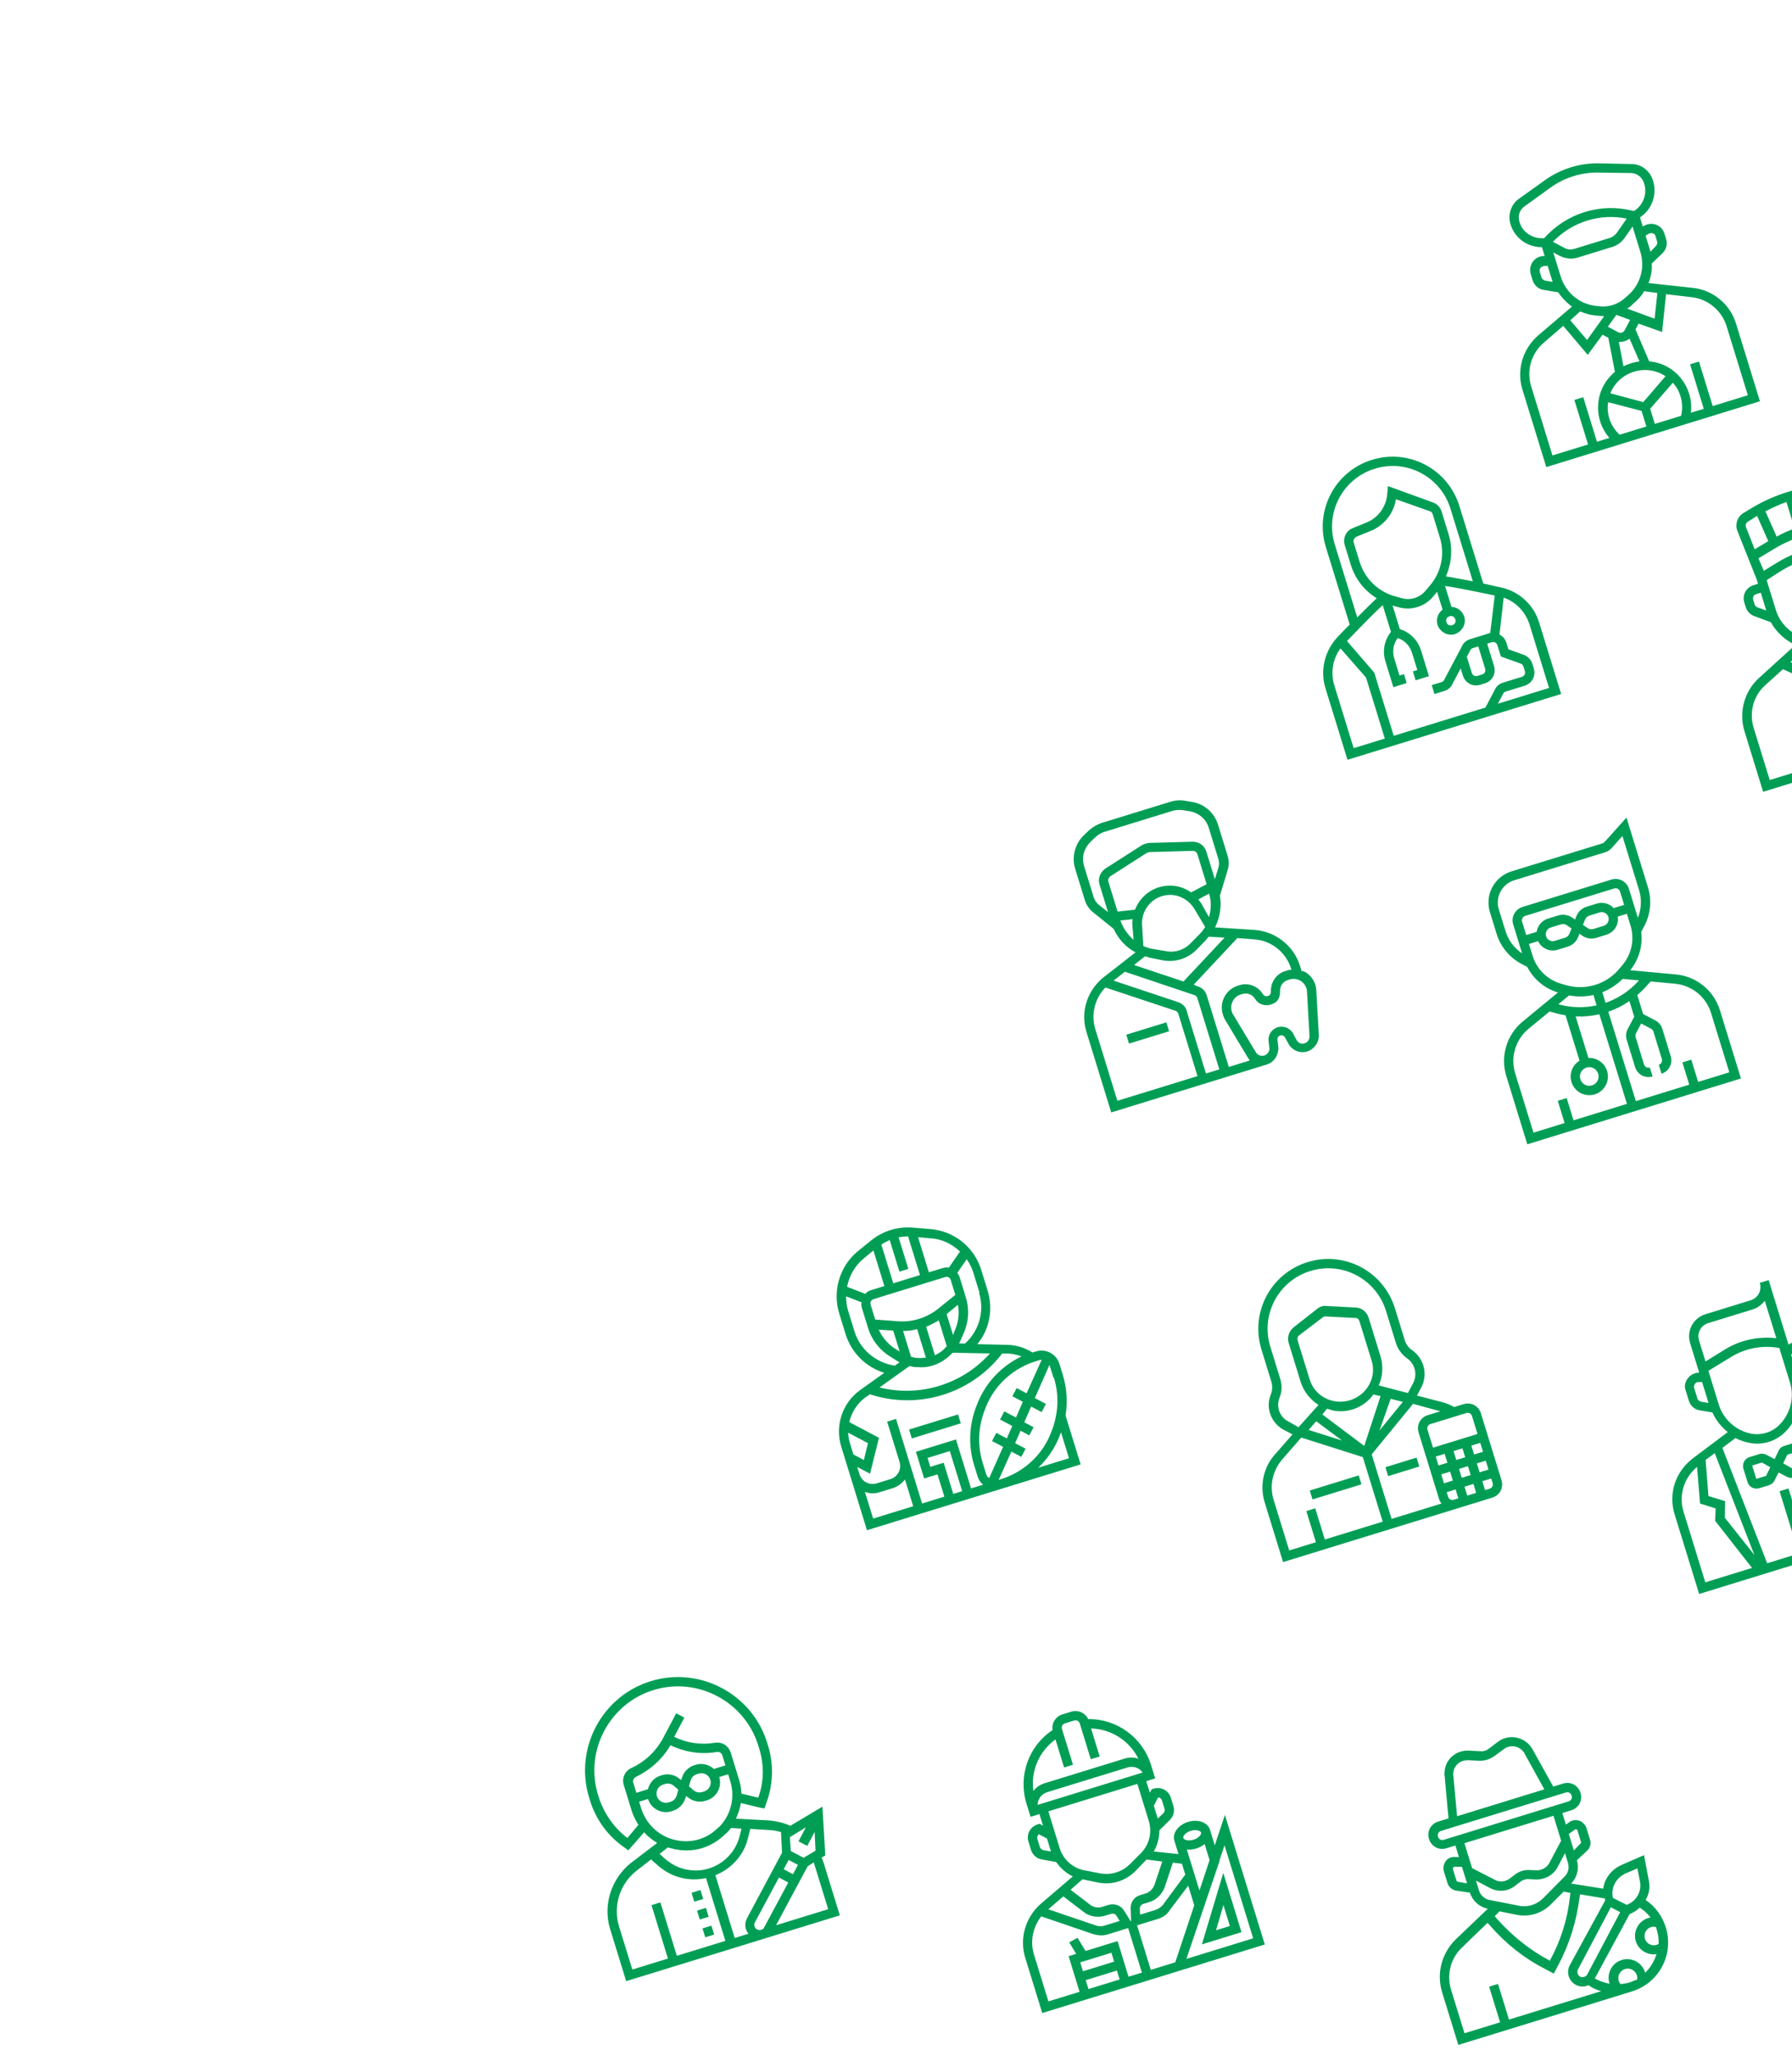 <svg width="469" height="538" viewBox="0 0 469 538" fill="none" xmlns="http://www.w3.org/2000/svg">
<g clip-path="url(#clip0)">
<path d="M237.92 374.093L250.734 370.146L251.452 372.476L238.638 376.423L237.92 374.093Z" fill="#009E55"/>
<path d="M262.551 389.464L282.82 383.221L278.873 370.407C279.455 366.912 279.194 363.166 278.153 359.788L277.256 356.875C276.467 354.312 273.724 352.862 271.161 353.651L270.462 353.866C270.346 353.902 270.346 353.902 270.229 353.938C268.177 352.657 265.918 351.95 263.489 351.933L255.782 351.756C259.034 347.82 259.965 342.56 258.458 337.667L256.807 332.308C254.977 326.367 249.716 322.121 243.442 321.63L238.863 321.255C234.937 320.934 231.093 322.118 228.029 324.592L224.454 327.479C219.777 331.343 217.817 337.814 219.647 343.755L221.297 349.113C222.804 354.006 226.65 357.795 231.436 359.255L225.164 363.737C220.46 367.099 218.472 373.069 220.159 378.544L226.904 400.444L262.551 389.464ZM279.773 381.609L271.735 384.085C274.1 381.825 275.856 379.244 277.118 376.304L277.405 375.578C277.45 375.309 277.611 375.005 277.692 374.852L279.773 381.609ZM275.823 360.505C277.259 365.165 276.991 370.094 275.191 374.602L274.905 375.328C272.576 381.019 267.774 385.304 261.833 387.134L261.367 387.278L264.699 379.875L267.289 381.245L268.418 379.112L265.675 377.661L267.099 374.416L269.384 375.625L270.513 373.492L268.075 372.202L269.866 368.08L272.609 369.531L273.737 367.397L270.842 365.866L274.666 357.163L274.81 357.629L275.707 360.541L275.823 360.505ZM272.614 355.882L268.673 364.621L266.083 363.25L264.954 365.384L267.697 366.835L265.906 370.957L262.858 369.345L261.73 371.478L264.93 373.171L263.506 376.416L260.763 374.965L259.634 377.098L262.53 378.63L258.911 386.759C258.49 386.634 258.23 386.203 258.087 385.738L257.19 382.825C255.754 378.166 256.022 373.237 257.822 368.728L258.108 368.002C260.437 362.311 265.239 358.026 271.18 356.196L271.879 355.981C272.112 355.909 272.345 355.837 272.614 355.882V355.882ZM230.664 325.694C231.408 325.209 232.071 324.878 232.85 324.51L235.398 332.781L237.728 332.063L235.18 323.792C236.032 323.658 236.766 323.559 237.654 323.541L240.775 333.675L233.786 335.828L230.664 325.694ZM247.317 334.211C248.016 333.996 248.626 334.318 248.841 335.017L250.025 338.861L245.429 342.573C242.445 344.895 238.718 346.043 235.061 345.766L229.057 345.32L227.873 341.476C227.657 340.777 227.98 340.167 228.679 339.952L247.317 334.211ZM236.353 348.302C237.625 348.293 238.862 348.167 240.027 347.808L242.323 355.264C241.705 355.327 240.97 355.425 240.316 355.372L239.93 355.363C239.393 355.273 238.855 355.184 238.434 355.059L236.353 348.302ZM242.392 347.207C243.521 346.732 244.615 346.14 245.708 345.548L247.789 352.305C247.395 352.681 247.117 353.022 246.723 353.398L246.409 353.622C245.898 354.035 245.235 354.367 244.689 354.662L242.392 347.207ZM247.75 343.899L250.698 341.46C251.147 343.745 250.825 346.013 249.929 348.074L249.437 349.374L247.75 343.899ZM233.772 348.204L235.458 353.679L234.355 352.999C232.455 351.798 230.877 349.989 229.999 347.964L233.772 348.204ZM238.031 357.478C238.569 357.568 239.142 357.774 239.644 357.747L240.03 357.756C242.799 358.051 245.595 357.189 247.834 355.352L248.148 355.127C248.542 354.751 248.936 354.374 249.331 353.998L259.081 354.183C251.878 362.269 240.695 365.713 230.191 363.082L238.031 357.478ZM256.244 338.349C257.716 343.125 256.247 348.296 252.547 351.604L251.006 351.569C251.086 351.416 251.167 351.264 251.248 351.112L252.143 349.05C253.522 346.075 253.754 342.687 252.786 339.542L251.171 334.3C251.027 333.834 250.767 333.404 250.543 333.09L253.016 329.523C253.724 330.58 254.352 331.789 254.71 332.954L256.361 338.313L256.244 338.349ZM251.25 327.516L248.338 331.728C247.801 331.639 247.182 331.702 246.6 331.881L243.105 332.958L240.27 323.755L243.425 324.059C246.391 324.165 249.098 325.5 251.25 327.516V327.516ZM226.148 329.253L228.585 327.227L231.456 336.546L227.961 337.622C227.379 337.802 226.832 338.098 226.474 338.591L221.697 336.746C222.305 333.753 223.792 331.126 226.148 329.253V329.253ZM223.627 348.396L221.976 343.037C221.582 341.756 221.456 340.519 221.447 339.246L225.498 340.804C225.372 341.226 225.399 341.728 225.543 342.194L227.193 347.552C228.162 350.697 230.26 353.367 233.075 355.051L234.975 356.252L235.432 356.493L234.178 357.39C229.221 356.621 225.098 353.172 223.627 348.396ZM222.489 377.826C222.202 376.894 221.995 375.81 221.977 374.923L227.158 377.663L226.092 382.073L223.35 380.622L222.489 377.826ZM224.354 383.884L227.707 385.657L230.043 376.264L222.272 372.153C222.872 369.545 224.43 367.152 226.625 365.583L227.683 364.875C240.311 369.02 254.173 364.75 262.28 354.218L263.553 354.209C264.825 354.199 266.206 354.54 267.353 354.951C262.245 357.417 258.178 361.604 255.975 366.874L255.689 367.6C253.647 372.565 253.326 378.148 254.94 383.391L255.873 386.419C256.125 387.235 256.609 387.978 257.29 388.534L254.145 389.503L250.198 376.689L239.714 379.918L241.866 386.907L245.361 385.831L247.155 391.655L241.331 393.45L234.513 371.316L232.183 372.034L235.413 382.518C236.023 384.498 234.975 386.479 232.994 387.089L229.5 388.166C227.519 388.776 225.539 387.728 224.929 385.747L224.354 383.884ZM251.815 390.22L249.485 390.938L246.973 382.783L243.479 383.86L242.761 381.53L248.586 379.736L251.815 390.22ZM226.364 390.407C227.663 390.9 228.936 390.89 230.217 390.495L233.712 389.419C234.993 389.024 236.015 388.2 236.848 387.178L239.001 394.167L228.517 397.396L226.364 390.407Z" fill="#009E55"/>
</g>
<g clip-path="url(#clip1)">
<path d="M383.016 367.458L380.57 368.212C379.619 367.611 378.472 367.199 377.361 366.904L370.845 365.212L371.974 363.079C373.747 359.727 372.724 355.578 369.614 353.347C368.664 352.747 367.992 351.806 367.669 350.758L365.085 342.371C362.107 332.702 351.898 327.301 342.229 330.279C332.561 333.257 327.16 343.466 330.138 353.135L332.721 361.522C333.044 362.571 333.054 363.843 332.606 364.874C331.137 368.388 332.662 372.509 336.131 374.247L338.264 375.376L333.829 380.44C330.667 383.838 329.629 388.749 330.992 393.176L335.8 408.785L390.551 391.921C392.531 391.311 393.579 389.33 392.969 387.35L387.587 369.876C386.977 367.896 384.996 366.848 383.016 367.458V367.458ZM385.257 370.594L386.693 375.254L375.043 378.842L373.608 374.182C373.393 373.483 373.715 372.874 374.414 372.658L383.734 369.788C384.432 369.573 385.042 369.895 385.257 370.594ZM382.574 386.726L381.856 384.396L384.186 383.678L384.903 386.008L382.574 386.726ZM385.621 388.338L386.339 390.668L384.009 391.385L383.291 389.056L385.621 388.338ZM375.761 381.172L378.091 380.454L378.808 382.784L376.479 383.501L375.761 381.172ZM382.751 379.019L383.468 381.348L381.138 382.066L380.421 379.736L382.751 379.019ZM377.196 385.831L379.526 385.114L380.244 387.443L377.914 388.161L377.196 385.831ZM386.516 382.961L388.845 382.243L389.563 384.573L387.233 385.29L386.516 382.961ZM385.798 380.631L385.08 378.301L387.41 377.583L388.128 379.913L385.798 380.631ZM376.958 369.324L373.697 370.329C371.716 370.938 370.668 372.919 371.278 374.9L376.661 392.373C376.768 392.723 377.028 393.153 377.252 393.466L364.205 397.485L359.003 380.594L369.753 367.462L369.717 367.345L376.958 369.324C376.842 369.36 376.958 369.324 376.958 369.324V369.324ZM356.713 364.464C353.245 367.7 347.85 367.576 344.65 364.225C343.709 363.24 343.117 362.147 342.722 360.865L339.601 350.731C339.457 350.265 339.663 349.691 339.977 349.467L346.177 344.751C346.374 344.563 346.723 344.455 346.992 344.5L354.771 344.91C355.273 344.883 355.649 345.277 355.793 345.743L358.915 355.878C359.964 358.871 359.078 362.205 356.713 364.464V364.464ZM347.286 368.643C347.86 368.849 348.397 368.938 348.971 369.144C352.35 369.761 355.845 368.685 358.29 366.273C358.685 365.897 359.159 365.368 359.401 364.911L361.319 365.341L357.048 378.39L346.095 370.157L347.286 368.643ZM367.145 366.862L361.035 374.356L363.963 366.057L367.145 366.862ZM344.473 371.932L351.259 376.985L342.493 374.2L344.473 371.932ZM334.9 365.698C335.554 364.094 335.553 362.436 335.051 360.805L332.468 352.417C329.884 344.03 334.56 335.193 342.947 332.609C351.334 330.026 360.172 334.701 362.755 343.088L365.339 351.476C365.841 353.107 366.89 354.442 368.217 355.436C370.305 356.833 371.05 359.665 369.841 361.951L368.47 364.541L360.843 362.554C361.9 360.187 362.079 357.454 361.289 354.891L358.167 344.757C357.737 343.359 356.374 342.248 354.949 342.177L347.171 341.767C346.248 341.668 345.432 341.919 344.724 342.52L338.56 347.352C337.342 348.365 336.804 349.934 337.271 351.448L340.393 361.583C341.182 364.146 342.831 366.188 345.072 367.666L339.849 373.484L339.697 373.404L337.223 371.997C334.973 370.905 333.879 368.181 334.9 365.698V365.698ZM333.322 392.458C332.21 388.847 333.033 384.894 335.568 381.945L340.558 376.199L356.673 381.312L361.876 398.203L346.732 402.867L344.22 394.713L341.89 395.431L344.402 403.585L337.412 405.738L333.322 392.458ZM378.99 391.656L378.632 390.491L380.961 389.773L381.679 392.103L380.514 392.462C379.815 392.677 379.206 392.355 378.99 391.656ZM389.833 389.591L388.668 389.95L387.951 387.62L390.281 386.903L390.639 388.068C390.855 388.767 390.532 389.376 389.833 389.591Z" fill="#009E55"/>
<path d="M342.784 390.053L355.598 386.106L356.316 388.436L343.502 392.383L342.784 390.053Z" fill="#009E55"/>
<path d="M362.588 383.953L370.742 381.442L371.46 383.772L363.306 386.283L362.588 383.953Z" fill="#009E55"/>
</g>
<g clip-path="url(#clip2)">
<path d="M493.632 371.443C492.708 369.687 490.45 368.98 488.693 369.904C488.577 369.939 488.46 369.975 488.38 370.128L487.206 370.872C485.566 370.102 483.764 369.636 481.954 369.556L470.707 369.066C471.334 366.96 471.539 364.729 471.126 362.56L473.492 360.301C474.477 359.36 474.934 357.944 474.503 356.546L473.678 353.867C473.498 353.284 473.238 352.854 472.826 352.343C471.544 351.08 469.546 350.803 468.094 351.888L462.891 334.997L460.562 335.714C461.172 337.695 460.124 339.675 458.143 340.285L446.378 343.909C443.116 344.914 441.343 348.266 442.347 351.528L444.715 359.216C442.672 359.208 441.015 360.866 440.97 362.793C440.962 363.179 441.069 363.528 441.177 363.877L442.002 366.557C442.397 367.838 443.49 368.904 444.951 369.092L448.178 369.629C449.057 371.654 450.482 373.383 452.185 374.772L443.279 381.469C438.495 384.983 436.588 390.8 438.274 396.275L444.697 417.127L499.447 400.262C501.428 399.652 502.476 397.672 501.866 395.691L497.201 380.547L480.659 385.643L495.775 375.502L493.632 371.443ZM484.778 372.513L475.773 378.475L475.693 378.627L472.951 380.492L472.556 379.211C472.162 377.929 470.79 377.204 469.509 377.598L466.946 378.388C466.364 378.567 465.736 379.015 465.53 379.589L464.438 381.839L462.305 380.71C461.695 380.388 461.041 380.334 460.458 380.514L457.896 381.303C456.614 381.698 455.889 383.069 456.283 384.35L457.36 387.845C457.755 389.127 459.126 389.852 460.407 389.457L462.97 388.668C463.553 388.489 464.18 388.04 464.386 387.467L465.514 385.333L467.647 386.462C468.257 386.784 468.911 386.838 469.494 386.659L470.192 386.443L472.004 389.839L476.238 403.585C476.345 403.935 476.605 404.365 476.83 404.678L473.102 405.826L468.078 389.518L465.749 390.235L470.772 406.544L462.501 409.092L450.779 378.903L454.193 376.321C455.412 376.966 456.828 377.423 458.172 377.646C461.399 378.183 464.66 377.179 467.026 374.92C468.011 373.978 468.925 372.804 469.57 371.585L481.704 372.056C482.86 372.083 483.783 372.181 484.778 372.513V372.513ZM469.788 383.889L468.857 384.176L466.687 382.931L467.78 380.682L470.226 379.928L470.836 381.908C470.245 382.473 469.923 383.083 469.788 383.889V383.889ZM472.611 383.53L475.98 381.217L480.184 382.856L473.41 387.365L472.191 385.063C471.931 384.633 472.101 383.942 472.611 383.53V383.53ZM478.561 379.657L483.417 376.375L487.62 378.014L482.764 381.296L478.561 379.657ZM463.309 383.972L462.217 386.222L459.654 387.011L458.577 383.516L461.14 382.727L463.309 383.972ZM483.027 390.015L483.474 387.327L489.066 385.604L488.618 388.293L483.027 390.015ZM480.464 390.805L475.338 392.383L474.621 390.054L480.911 388.116L480.464 390.805ZM447.136 391.504L446.389 382.041L448.781 380.284L459.158 406.933L451.439 397.194L451.5 392.838L447.136 391.504ZM447.117 358.732L453.022 355.127C456.776 352.823 461.113 351.997 465.415 352.713L465.684 352.758L468.482 361.844C469.702 365.805 468.521 370.25 465.448 373.11C463.674 374.804 461.111 375.593 458.575 375.227C454.542 374.556 451.064 371.546 449.844 367.585L447.117 358.732ZM469.511 354.002C470.021 353.59 470.828 353.724 471.276 354.351L471.384 354.701L472.209 357.38C472.353 357.846 472.227 358.267 471.833 358.644L470.453 359.961L468.767 354.486L469.511 354.002ZM447.095 346.239L458.744 342.651C460.026 342.256 461.047 341.432 461.88 340.41L464.894 350.195C460.279 349.703 455.709 350.601 451.722 352.977L446.363 356.285L444.677 350.81C444.067 348.83 445.115 346.849 447.095 346.239V346.239ZM444.251 365.992L443.426 363.312C443.354 363.079 443.318 362.963 443.363 362.694C443.453 362.156 443.927 361.627 444.582 361.681L445.469 361.663L447.155 367.138L445.273 366.825C444.736 366.735 444.359 366.341 444.251 365.992ZM440.604 395.557C439.312 391.363 440.691 386.73 444.149 383.879L444.932 393.459L449.028 394.748L448.876 397.983L458.54 410.312L446.309 414.079L440.604 395.557ZM498.73 397.933L480.091 403.674C479.392 403.889 478.783 403.566 478.568 402.868L476.056 394.713L497.024 388.255L499.536 396.409C499.751 397.108 499.429 397.717 498.73 397.933ZM496.307 385.925L491.181 387.503L491.628 384.815L495.589 383.595L496.307 385.925ZM490.049 376.373L485.845 374.735L489.761 372.126L490.11 372.018C490.692 371.839 491.266 372.045 491.562 372.591L492.746 374.777L490.049 376.373Z" fill="#009E55"/>
</g>
<g clip-path="url(#clip3)">
<path d="M180.99 495.326L183.32 494.608L184.038 496.938L181.708 497.656L180.99 495.326Z" fill="#009E55"/>
<path d="M182.425 499.985L184.755 499.268L185.472 501.598L183.142 502.315L182.425 499.985Z" fill="#009E55"/>
<path d="M183.86 504.645L186.19 503.928L186.908 506.257L184.578 506.975L183.86 504.645Z" fill="#009E55"/>
<path d="M201.435 476.402L192.617 475.929C193.226 474.594 193.682 473.178 193.906 471.834L199.006 473.069L200.081 473.248L200.412 472.253C202.338 467.323 202.578 461.892 201.035 456.883L200.784 456.068C196.837 443.254 183.123 435.999 170.309 439.946C157.495 443.893 150.241 457.606 154.187 470.42L154.439 471.236C155.982 476.245 159.272 480.716 163.601 483.591L164.435 484.227L168.592 479.503C169.569 480.605 170.743 481.519 171.998 482.28L164.973 487.633C159.983 491.721 157.745 498.532 159.682 504.823L163.88 518.452L199.993 507.329L219.796 501.229L215.598 487.6C215.454 487.134 215.311 486.668 215.015 486.121L215.992 485.565L215.244 472.786L206.839 477.798C205.199 477.028 203.281 476.598 201.435 476.402V476.402ZM211.268 483.066L213.203 479.409L213.437 484.311L210.31 486.167L206.958 484.394L206.733 480.764L210.917 478.2L208.982 481.857L211.268 483.066ZM199.275 504.999C198.459 505.25 197.698 504.847 197.482 504.148C197.375 503.799 197.383 503.413 197.545 503.109L203.868 491.34L206.306 492.63L199.983 504.398C199.938 504.667 199.624 504.891 199.275 504.999V504.999ZM207.551 490.461L205.113 489.171L206.403 486.733L208.841 488.023L207.551 490.461ZM204.411 479.439L204.673 484.843L195.528 501.944C194.803 503.316 194.919 504.938 195.897 506.04L192.285 507.152L187.226 490.727C191.429 489.05 194.672 485.5 195.737 481.09L196.372 478.599L201.185 478.902C202.341 478.929 203.3 479.143 204.411 479.439V479.439ZM165.729 466.483C165.549 465.9 165.872 465.291 166.419 464.995C170.2 463.193 173.389 460.297 175.476 456.721C179.214 458.503 183.516 459.219 187.62 458.465C188.238 458.402 188.848 458.724 189.027 459.307L189.852 461.986L186.824 462.919C185.578 461.772 183.776 461.307 182.145 461.809L181.679 461.952C180.165 462.419 178.902 463.701 178.481 465.233L178.275 465.807L177.782 465.449C176.572 464.418 174.806 464.069 173.292 464.536L172.826 464.679C171.195 465.182 169.968 466.58 169.583 468.229L166.554 469.162L165.729 466.483ZM185.91 465.751C186.305 467.032 185.58 468.404 184.298 468.798L183.832 468.942C183.017 469.193 182.21 469.059 181.529 468.503L180.319 467.473L180.74 465.941C180.99 465.098 181.581 464.533 182.397 464.282L182.863 464.139C184.144 463.744 185.516 464.47 185.91 465.751ZM177.523 468.334L177.102 469.867C176.852 470.709 176.26 471.274 175.445 471.525L174.979 471.669C173.697 472.064 172.326 471.338 171.931 470.057C171.537 468.775 172.262 467.404 173.544 467.009L174.01 466.866C174.825 466.615 175.632 466.749 176.313 467.304L177.523 468.334ZM167.272 471.492L169.602 470.774C170.391 473.337 173.134 474.788 175.697 473.999L176.162 473.855C177.677 473.389 178.94 472.107 179.361 470.574L179.567 470.001L180.06 470.359C181.27 471.389 183.035 471.738 184.55 471.272L185.016 471.128C187.579 470.339 189.03 467.596 188.24 465.033L190.57 464.316L191.144 466.18C192.436 470.373 191.29 474.935 188.289 478.028L187.975 478.252C185.171 481.156 181.094 482.412 177.142 481.589L176.873 481.544C172.652 480.676 169.102 477.433 167.81 473.239L167.272 471.492ZM176.587 483.928L176.856 483.973C179.159 484.411 181.552 484.312 183.765 483.63C186.095 482.912 188.129 481.648 189.786 479.99L190.1 479.766C190.494 479.389 190.969 478.86 191.327 478.367L194.06 478.546L193.55 480.616C191.822 487.015 185.335 490.799 178.936 489.071C177.135 488.606 175.575 487.683 174.213 486.572L172.626 485.148L174.785 483.462C175.206 483.588 175.897 483.758 176.587 483.928ZM164.201 480.983C160.714 478.359 158.177 474.676 156.768 470.518L156.517 469.703C152.965 458.17 159.494 445.828 171.027 442.276C182.56 438.724 194.902 445.253 198.454 456.786L198.705 457.601C199.997 461.795 199.971 466.267 198.449 470.434L194.04 469.369C194.03 468.096 193.752 466.779 193.357 465.498L191.24 458.625C190.702 456.877 188.954 455.758 187.135 456.063C183.497 456.673 179.769 456.164 176.452 454.507L179.113 449.479L176.979 448.35L173.594 454.75C171.74 458.254 168.783 461.078 165.199 462.692C163.523 463.463 162.708 465.372 163.247 467.12L165.328 473.876C165.723 475.158 166.35 476.367 167.094 477.541L164.201 480.983ZM162.012 504.105C160.361 498.746 162.269 492.93 166.587 489.559L170.395 486.6L172.322 488.303C175.8 491.313 180.362 492.458 184.78 491.48L189.839 507.905L177.142 511.816L172.836 497.838L170.506 498.555L174.812 512.534L165.493 515.405L162.012 504.105ZM213.268 488.317L216.749 499.617L203.119 503.815L211.377 488.389L212.981 487.385L213.268 488.317Z" fill="#009E55"/>
</g>
<g clip-path="url(#clip4)">
<path d="M316.674 478.835C316.064 476.855 313.5 475.987 310.938 476.776C308.375 477.565 306.744 479.726 307.354 481.706L308.431 485.201L301.969 484.513C302.973 482.801 303.402 480.883 303.446 478.956L306.089 476.356C307.075 475.415 307.531 473.999 307.101 472.601L306.455 470.504C305.845 468.524 303.864 467.476 301.884 468.086L301.418 468.229L300.934 469.144L300.001 466.115L302.331 465.397L301.255 461.902C299.03 454.68 292.28 449.744 284.797 449.881C284.026 448.205 282.117 447.39 280.37 447.928L278.04 448.646C276.293 449.184 275.173 450.932 275.478 452.751C269.215 456.849 266.413 464.727 268.637 471.949L269.714 475.444L272.043 474.726L272.976 477.755L272.062 477.271L271.596 477.415C269.616 478.025 268.568 480.006 269.178 481.986L269.824 484.083C270.218 485.364 271.312 486.43 272.773 486.618L276.42 487.28C277.541 488.848 278.975 490.192 280.768 491.043L272.391 498.215C268.377 501.747 266.748 507.223 268.327 512.348L272.776 526.793L331.021 508.853L320.58 474.954L317.93 482.913L316.674 478.835ZM313.918 494.734L310.617 484.017C312.311 484.133 313.942 483.631 315.277 482.582L316.569 486.775L313.918 494.734ZM311.655 479.106C313.053 478.675 314.2 479.087 314.344 479.553C314.487 480.019 313.771 481.005 312.373 481.436C310.975 481.866 309.828 481.454 309.684 480.988C309.541 480.522 310.257 479.536 311.655 479.106ZM310.117 490.676L304.268 498.6C303.793 499.128 303.049 499.613 302.35 499.828L298.39 501.048L298.308 499.542C298.281 499.04 298.604 498.431 299.186 498.252L300.817 497.749C302.681 497.175 304.141 495.705 304.84 493.832L306.953 487.442L309.337 487.728L310.234 490.64L310.117 490.676ZM295.916 499.642L296.033 502.922L294.285 500.144C293.433 498.621 291.712 498.003 290.081 498.505L288.45 499.008C287.286 499.366 286.058 499.107 285.188 498.354L280.186 494.538L283.295 491.795L287.248 492.618C290.931 493.397 294.659 492.249 297.266 489.532L300.07 486.628L304.184 487.147L302.196 493.116C301.784 494.263 300.915 495.168 299.867 495.491L298.236 495.994C296.838 496.424 295.763 497.903 295.916 499.642ZM293.031 502.698L289.07 503.918C288.371 504.134 287.484 504.152 286.758 503.865L274.363 499.648L278.296 496.268L283.638 500.362C285.153 501.554 287.304 501.911 289.168 501.337L290.799 500.835C291.381 500.656 291.955 500.862 292.251 501.408L293.031 502.698ZM303.103 470.389C303.605 470.362 303.982 470.756 304.125 471.222L304.771 473.319C304.915 473.785 304.789 474.206 304.395 474.582L303.015 475.9L302.979 475.784L301.975 472.522L303.103 470.389ZM271.559 472.325C271.594 470.783 272.589 469.457 274.103 468.99L295.071 462.532C296.586 462.065 298.154 462.602 299.051 463.857L271.559 472.325ZM276.232 455.198L278.492 462.537L280.822 461.819L277.952 452.5C277.736 451.801 278.059 451.191 278.758 450.976L281.087 450.258C281.786 450.043 282.396 450.365 282.611 451.064L285.482 460.384L287.811 459.666L285.551 452.327C290.829 452.487 295.58 455.488 297.938 460.246C296.791 459.834 295.519 459.843 294.354 460.202L273.385 466.66C272.22 467.019 271.163 467.728 270.446 468.714C269.719 463.453 271.958 458.3 276.232 455.198ZM273.175 484.198C272.754 484.073 272.297 483.831 272.154 483.365L271.508 481.269C271.364 480.803 271.57 480.229 271.884 480.005L274.017 481.133L275.022 484.395L275.057 484.512L273.175 484.198ZM277.351 483.677L274.373 474.009L297.671 466.832L300.65 476.501C301.582 479.53 300.777 482.712 298.645 484.899L295.724 487.839C293.672 489.874 290.76 490.771 287.919 490.243L283.85 489.456C280.74 488.883 278.248 486.59 277.351 483.677V483.677ZM270.62 511.514C269.544 508.02 270.323 504.336 272.508 501.495L286.051 506.124C287.315 506.5 288.623 506.607 289.788 506.248L295.263 504.562L298.851 516.211L295.356 517.287L292.486 507.968L284.099 510.551L282.018 507.111L279.832 508.294L281.652 511.305L279.672 511.915L282.542 521.234L274.388 523.746L270.62 511.514ZM290.874 511.015L291.591 513.345L283.437 515.857L282.719 513.527L290.874 511.015ZM284.155 518.187L292.309 515.675L293.027 518.005L284.872 520.517L284.155 518.187ZM301.181 515.493L297.593 503.844L303.068 502.158C304.349 501.763 305.407 501.055 306.087 499.952L310.978 493.472L312.557 498.597L307.588 513.52L301.181 515.493ZM320.475 482.894L327.974 507.241L310.5 512.623L319.185 486.99L319.15 486.873L320.475 482.894Z" fill="#009E55"/>
<path d="M324.926 505.628L320.154 490.135L314.558 508.822L324.926 505.628ZM321.879 504.016L318.267 505.128L320.192 498.541L321.879 504.016Z" fill="#009E55"/>
</g>
<g clip-path="url(#clip5)">
<path d="M431.477 491.862L430.274 485.473L424.315 488.073C421.744 489.248 419.916 491.596 419.586 494.249L411.134 492.899L411.251 492.863C412.792 491.24 413.347 488.901 412.701 486.804L415.38 484.321C416.168 483.568 416.463 482.457 416.14 481.408L415.208 478.379C414.992 477.68 414.428 477.089 413.782 476.65C412.868 476.167 411.595 476.176 410.771 476.812L409.83 477.485L408.897 474.456L411.227 473.738C413.208 473.128 414.255 471.148 413.646 469.167C413.036 467.187 411.055 466.139 409.074 466.749L406.512 467.538L401.069 457.736C399.401 454.806 395.762 453.759 392.797 455.31C392.599 455.498 392.25 455.606 392.053 455.794L389.777 457.515C389.069 458.116 388.254 458.367 387.331 458.269L384.481 458.126C381.093 457.894 378.182 460.449 378.066 463.801C378.021 464.07 378.013 464.455 378.084 464.688L379.1 475.854L376.421 476.679C374.441 477.289 373.393 479.27 374.003 481.25C374.613 483.231 376.594 484.279 378.574 483.669L380.904 482.951L381.837 485.98L380.681 485.953C379.524 485.927 378.548 486.483 378.1 487.513C377.778 488.123 377.643 488.93 377.895 489.745L378.828 492.774C379.15 493.822 380.02 494.575 381.095 494.754L384.707 495.299C385.353 497.396 387.128 499.018 389.315 499.492L389.431 499.456L380.956 507.551C377.247 511.244 375.931 516.496 377.438 521.389L381.672 535.135L427.103 521.141C434.209 518.952 438.159 511.486 435.971 504.38C435.073 501.468 433.28 498.959 430.699 497.203C431.621 495.644 431.935 493.762 431.477 491.862V491.862ZM425.383 490.295L428.537 488.941L429.192 492.311C429.748 494.945 428.261 497.571 425.735 498.477L422.113 496.659C421.557 494.025 422.927 491.434 425.383 490.295ZM415.407 516.708C415.085 517.318 414.269 517.569 413.543 517.282C413.239 517.121 413.014 516.808 412.907 516.458C412.799 516.109 412.808 515.723 412.969 515.419L421.594 499.115L424.032 500.405L415.407 516.708ZM412.152 478.81C412.349 478.622 412.618 478.667 412.806 478.864L412.842 478.981L413.775 482.009C413.811 482.126 413.766 482.395 413.649 482.431L411.911 484.241L410.584 479.931L412.152 478.81ZM380.361 464.625C380.136 462.653 381.605 460.798 383.729 460.654C383.845 460.618 384.114 460.663 384.231 460.627L387.081 460.769C388.506 460.84 390.02 460.374 391.158 459.513L393.55 457.756C395.199 456.483 397.466 456.805 398.739 458.454C398.891 458.534 398.963 458.767 398.999 458.884L404.182 468.256L381.349 475.289L380.361 464.625ZM376.368 480.649C376.153 479.95 376.476 479.341 377.175 479.126L409.792 469.079C410.491 468.864 411.1 469.186 411.316 469.885C411.531 470.584 411.209 471.193 410.51 471.409L377.892 481.455C377.193 481.671 376.584 481.348 376.368 480.649ZM406.568 475.174L408.577 481.697L405.514 487.487C404.869 488.706 403.462 489.522 402.037 489.451L400.612 489.38C399.035 489.228 397.521 489.694 396.302 490.707L395.164 491.568C394.026 492.429 392.44 492.662 391.185 491.901L385.279 488.873L383.269 482.35L406.568 475.174ZM381.534 492.45C381.381 492.37 381.229 492.289 381.193 492.173L380.26 489.144C380.189 488.911 380.35 488.606 380.583 488.534L380.699 488.498L382.626 488.543L383.954 492.853L381.534 492.45ZM387.073 494.698L386.283 492.135L389.94 494.07C392.074 495.198 394.699 495.027 396.626 493.414L397.763 492.553C398.471 491.952 399.403 491.665 400.326 491.764L401.751 491.835C404.216 491.969 406.518 490.749 407.647 488.616L409.582 484.959L410.371 487.522C410.766 488.803 410.426 490.183 409.44 491.125L403.993 496.629C402.255 498.439 399.692 499.229 397.353 498.674L389.753 497.189C388.525 496.929 387.467 495.979 387.073 494.698V494.698ZM396.95 501.094C400.213 501.747 403.591 500.706 405.92 498.331L409.235 495.014L411.001 495.363L410.858 496.555C410.223 502.362 408.397 508.027 405.62 513.091C400.439 510.35 395.859 506.659 391.986 502.368L391.197 501.463L392.46 500.181L396.95 501.094ZM394.933 528.499L392.063 519.18L389.733 519.897L392.603 529.217L383.284 532.087L379.768 520.671C378.548 516.71 379.649 512.417 382.722 509.558L389.307 503.193L390.06 503.981C394.04 508.622 398.925 512.474 404.375 515.26L406.66 516.469L407.87 514.183C410.772 508.698 412.562 502.917 413.358 496.805L413.537 495.73L419.99 496.803L420.133 497.269L410.836 514.29C409.869 516.119 410.586 518.448 412.415 519.416C413.329 519.899 414.369 519.962 415.3 519.675L415.766 519.531C416.752 520.248 417.936 520.776 419.047 521.072L394.933 528.499ZM424.217 519.224L424.065 519.143C423.24 518.122 423.392 516.545 424.53 515.684C425.551 514.859 427.129 515.011 427.989 516.149C428.402 516.66 428.617 517.359 428.447 518.049C427.748 518.264 427.085 518.596 426.386 518.811C425.687 519.026 424.952 519.125 424.217 519.224V519.224ZM433.552 508.951C432.271 509.346 430.899 508.62 430.505 507.339C430.11 506.058 430.836 504.686 432.117 504.292C432.466 504.184 432.968 504.157 433.39 504.282L433.641 505.098C433.999 506.263 434.125 507.499 434.099 508.655C433.902 508.844 433.785 508.879 433.552 508.951ZM431.982 501.782C429.311 502.222 427.556 504.804 427.96 507.358C428.4 510.028 430.981 511.784 433.535 511.38C432.953 513.217 431.95 514.929 430.57 516.247C430.57 516.247 430.57 516.247 430.534 516.13C429.745 513.568 427.002 512.117 424.439 512.906C421.877 513.695 420.426 516.438 421.215 519.001L421.251 519.117C419.907 518.894 418.607 518.401 417.388 517.756L426.488 500.924C427.501 500.484 428.361 499.964 429.149 499.211C430.252 499.892 431.157 500.761 431.982 501.782V501.782Z" fill="#009E55"/>
</g>
<g clip-path="url(#clip6)">
<path d="M443.053 75.34L431.439 74.071C432.092 72.467 432.441 70.701 432.288 68.963L435.048 66.327C436.033 65.386 436.49 63.97 436.059 62.572L435.629 61.174C435.019 59.194 433.038 58.146 431.058 58.756C430.825 58.827 430.475 58.935 430.278 59.123L429.929 59.231L429.211 56.901C432.383 54.776 433.744 50.913 432.632 47.302L432.596 47.186C431.806 44.623 429.494 42.912 426.949 42.931L418.856 42.745C413.578 42.585 408.452 44.164 404.178 47.266L397.593 51.973C395.478 53.389 394.565 56.221 395.319 58.668C396.359 62.046 399.237 64.348 402.776 64.661L403.547 64.678L404.265 67.008L403.879 66.999C401.872 67.108 400.367 68.847 400.475 70.854C400.502 71.356 400.574 71.589 400.682 71.938L401.112 73.336C401.507 74.618 402.6 75.684 404.061 75.871L407.825 76.498C408.794 77.985 410.076 79.248 411.402 80.243L402.514 87.827C398.501 91.359 396.871 96.835 398.45 101.961L404.693 122.23L460.609 105.007L454.33 84.621C452.787 79.612 448.323 75.885 443.053 75.34V75.34ZM433.769 76.669L433.037 83.4L425.849 80.767C426.395 80.471 426.906 80.059 427.381 79.53L428.286 78.741C429.074 77.988 429.826 77.118 430.31 76.204L433.769 76.669ZM431.542 61.157C432.089 60.861 432.896 60.995 433.191 61.542L433.263 61.775L433.694 63.173C433.837 63.639 433.712 64.06 433.318 64.437L431.974 65.871C431.902 65.638 431.83 65.405 431.759 65.172L430.682 61.677L431.542 61.157ZM404.464 73.452C404.043 73.326 403.586 73.085 403.442 72.619L403.011 71.221C402.796 70.522 403.119 69.912 403.818 69.697L404.05 69.625L405.054 69.571L406.131 73.066L406.346 73.765L404.464 73.452ZM403.986 62.375L402.946 62.313C400.446 62.063 398.285 60.432 397.648 57.95C397.182 56.436 397.719 54.867 399.09 53.935L405.559 49.264C409.403 46.422 414.062 44.987 418.839 45.173L426.779 45.279C428.437 45.278 429.799 46.389 430.266 47.903L430.338 48.136C431.163 50.816 430.017 53.719 427.669 55.208L427.131 55.118C418.85 53.078 410.113 55.769 404.299 62.151L403.986 62.375ZM425.734 57.207L423.262 60.774C422.823 61.42 422.115 62.02 421.299 62.272L412.097 65.106C411.165 65.393 410.125 65.331 409.327 64.811L406.432 63.28C411.449 58.036 418.788 55.775 425.734 57.207V57.207ZM408.46 72.348L406.523 66.058L408.199 66.945C409.57 67.67 411.3 67.902 412.814 67.436L422.017 64.601C423.299 64.207 424.436 63.346 425.234 62.208L427.267 59.285L429.312 65.925C430.532 69.886 429.431 74.179 426.358 77.039L425.453 77.828C423.482 79.71 420.803 80.536 418.114 80.088L417.191 79.99C413.042 79.355 409.68 76.309 408.46 72.348V72.348ZM425.178 86.458C424.856 87.067 424.157 87.283 423.547 86.96L420.805 85.509L423.035 82.399L426.629 83.715L425.178 86.458ZM429.079 94.567C427.609 94.765 426.211 95.195 424.885 95.859L423.682 89.469C424.722 89.532 425.654 89.245 426.478 88.608L429.079 94.567ZM413.571 81.488C414.602 81.935 415.597 82.267 416.672 82.446L417.864 82.589L419.827 82.749L415.366 88.97L410.973 83.818L413.571 81.488ZM417.955 115.594L414.367 103.945L412.037 104.663L415.625 116.312L406.306 119.183L400.744 101.126C399.452 96.933 400.75 92.452 404.092 89.637L409.127 85.28L415.546 92.868L419.407 87.598L420.931 88.404L422.654 97.311C417.467 101.587 416.752 109.205 421.028 114.393C421.064 114.509 421.181 114.473 421.216 114.59L417.955 115.594ZM430.769 111.647L423.896 113.764C421.592 111.668 420.354 108.478 420.891 105.252L429.629 107.534L430.885 111.612L430.769 111.647ZM421.446 102.913C423.488 97.947 429.133 95.571 434.062 97.496C434.636 97.702 435.246 98.024 435.891 98.463L430.068 105.231L421.446 102.913ZM439.972 108.813L433.099 110.93L431.879 106.969L437.818 100.166C439.925 102.45 440.697 105.784 439.972 108.813ZM457.562 103.395L448.242 106.265L444.654 94.616L442.324 95.334L445.913 106.983L442.534 108.023C443.303 101.41 438.623 95.326 431.893 94.593C431.776 94.629 431.74 94.513 431.624 94.548L428.037 86.215L428.843 84.691L435 86.876L436.037 76.991L442.651 77.76C446.997 78.207 450.628 81.297 451.884 85.375L457.445 103.431L457.562 103.395Z" fill="#009E55"/>
</g>
<g clip-path="url(#clip7)">
<path d="M392.72 153.715C391.071 153.33 389.574 153.026 388.194 152.686L381.95 132.416C378.972 122.748 368.763 117.347 359.095 120.325C349.426 123.303 344.025 133.512 347.003 143.181L353.246 163.45C352.261 164.391 351.195 165.485 350.048 166.731C346.689 170.317 345.453 175.416 346.889 180.076L352.665 198.831L408.581 181.608L402.804 162.853C401.369 158.193 397.479 154.673 392.72 153.715V153.715ZM349.333 142.463C346.749 134.076 351.425 125.238 359.812 122.655C368.2 120.071 377.037 124.747 379.621 133.134L385.469 152.122C381.938 151.424 379.787 151.066 378.443 150.843C379.912 147.329 380.269 143.52 379.121 139.793L377.291 133.852C376.968 132.803 376.179 131.898 375.032 131.486L363.255 127.206L363.049 129.438C362.746 132.592 360.793 135.362 357.872 136.645L354.019 138.214C352.307 138.869 351.376 140.814 351.95 142.677L353.529 147.803C354.641 151.414 356.999 154.514 360.306 156.557C359.321 157.498 357.744 159.004 355.217 161.568L349.333 142.463ZM374.026 153.479L372.995 154.689C371.49 156.428 369.16 157.145 366.938 156.555L365.405 156.134C360.843 154.988 357.222 151.512 355.858 147.085L354.28 141.96C354.1 141.377 354.423 140.768 354.969 140.472L358.822 138.903C362.326 137.441 364.789 134.259 365.335 130.647L374.208 133.781C374.629 133.906 374.853 134.22 374.961 134.569L376.827 140.627C378.226 145.17 377.152 149.965 374.026 153.479ZM380.884 162.08C381.099 162.779 380.777 163.388 380.078 163.604C379.379 163.819 378.769 163.496 378.554 162.797C378.339 162.099 378.661 161.489 379.36 161.274C380.059 161.058 380.668 161.381 380.884 162.08ZM362.432 193.272L354.278 195.784L349.218 179.358C348.214 176.097 348.759 172.485 350.829 169.679L357.516 177.313L362.432 193.272ZM364.762 192.554L359.667 176.013L352.531 167.752C357.942 162.131 360.585 159.532 361.884 158.366L364.037 165.356C362.29 167.552 361.762 170.393 362.587 173.072L364.668 179.829L368.163 178.752L367.446 176.422L366.281 176.781L364.917 172.355C364.343 170.491 364.62 168.492 365.812 166.977C367.649 167.559 369.003 169.056 369.577 170.919L370.94 175.346L369.775 175.705L370.493 178.035L373.988 176.958L371.907 170.202C371.081 167.522 369.046 165.471 366.367 164.638L364.465 158.464C364.617 158.545 364.734 158.509 364.886 158.59L366.419 159.01C369.448 159.735 372.71 158.731 374.806 156.427L375.836 155.217C375.961 155.06 375.997 155.038 376.114 154.876L377.549 159.536C375.901 160.809 375.579 163.076 376.816 164.608C378.089 166.257 380.356 166.579 381.888 165.342C383.537 164.069 383.859 161.801 382.622 160.269C381.949 159.328 380.919 158.881 379.879 158.818L378.193 153.343C379.922 153.575 383.57 154.238 391.206 155.839L390.017 165.644C389.9 165.68 389.784 165.716 389.667 165.751L384.775 167.259C383.843 167.546 383.018 168.182 382.651 169.06L377.976 177.898C377.815 178.203 377.618 178.391 377.268 178.499L374.705 179.288L375.423 181.618L377.986 180.828C378.918 180.541 379.742 179.905 380.109 179.027L382.286 174.913L382.86 176.776C383.47 178.757 385.451 179.805 387.431 179.195L388.596 178.836C390.576 178.226 391.624 176.245 391.014 174.265L389.22 168.44L390.385 168.081C391.084 167.866 391.693 168.188 391.909 168.887L392.806 171.8L397.968 173.653C398.389 173.779 398.614 174.092 398.721 174.442L399.08 175.607C399.295 176.305 398.973 176.915 398.274 177.13L393.381 178.637C392.449 178.924 391.625 179.561 391.258 180.439L388.759 185.163L364.762 192.554ZM386.89 169.158L388.684 174.982C388.9 175.681 388.577 176.291 387.878 176.506L386.713 176.865C386.014 177.08 385.405 176.758 385.19 176.059L383.898 171.865L384.785 170.189C384.946 169.884 385.143 169.696 385.492 169.588L386.89 169.158ZM405.534 179.996L392.021 184.158L393.391 181.568C393.552 181.263 393.749 181.075 394.099 180.967L398.991 179.46C400.972 178.85 402.02 176.869 401.41 174.889L401.051 173.724C400.728 172.676 399.939 171.771 398.792 171.359L394.777 169.917L394.238 168.17C393.951 167.238 393.351 166.53 392.437 166.046L393.545 156.394C396.834 157.549 399.317 160.228 400.322 163.49L405.417 180.032L405.534 179.996Z" fill="#009E55"/>
</g>
<g clip-path="url(#clip8)">
<path d="M503.623 163.606C502.808 163.857 502.145 164.189 501.401 164.673L488.872 162.921C490.511 160.375 491.236 157.346 490.841 154.406L493.511 150.651C494.227 149.665 494.37 148.473 494.047 147.424L493.688 146.259C493.078 144.279 491.098 143.231 489.117 143.841L487.952 144.2L487.594 143.035L484.587 129.549C484.318 127.846 482.687 126.69 480.912 126.727L477.901 126.889C471.144 127.312 464.504 129.357 458.68 132.809L456.1 134.37C454.729 135.302 454.03 137.175 454.685 138.887L459.752 151.611L460.111 152.776L458.946 153.134C456.966 153.744 455.918 155.725 456.528 157.706L456.887 158.87C457.21 159.919 457.998 160.824 459.146 161.236L463.466 162.839C464.909 165.455 467.213 167.551 469.884 168.769L460.316 177.456C456.535 180.916 455.022 186.356 456.565 191.366L461.445 207.208L517.36 189.985L512.767 175.074C514.899 171.229 513.545 166.417 509.699 164.286C507.951 163.166 505.72 162.96 503.623 163.606V163.606ZM492.762 195.011L489.966 195.872L484.656 178.632C484.512 178.166 484.638 177.744 484.915 177.404L495.809 166.396L499.269 166.861C497.952 168.797 497.702 171.297 498.383 173.51L499.137 175.957L491.963 189.518C491.398 190.585 491.255 191.776 491.614 192.941L491.686 193.174C491.901 193.873 492.35 194.5 492.762 195.011V195.011ZM460.226 146.108L464.526 143.508C468.944 140.872 473.953 139.329 479.204 138.987L484.223 138.717L485.03 142.167L481.634 142.32C475.576 142.528 469.635 144.358 464.51 147.594L461.616 149.379L460.226 146.108ZM477.098 136.702C475.359 136.855 473.692 137.241 472.026 137.627L469.873 130.637C471.853 130.027 473.789 129.686 475.76 129.462L477.098 136.702ZM469.696 138.344C468.065 138.847 466.506 139.582 464.983 140.434L462.05 133.812C463.806 132.889 465.598 132.081 467.543 131.355L469.696 138.344ZM489.951 146.135C490.65 145.92 491.26 146.242 491.475 146.941L491.834 148.106C491.942 148.456 491.933 148.841 491.655 149.182L490.222 151.154L488.786 146.494L489.951 146.135ZM481.047 129.236C481.666 129.173 482.195 129.648 482.338 130.114L483.702 136.198L479.571 136.451L478.269 129.326L481.047 129.236ZM457.516 136.484L459.864 134.996L462.796 141.618L459.239 143.734L456.943 137.936C456.764 137.354 456.97 136.78 457.516 136.484V136.484ZM459.216 158.153L458.858 156.988C458.642 156.289 458.965 155.68 459.664 155.464L460.829 155.105L462.264 159.765L459.969 158.941C459.548 158.816 459.324 158.502 459.216 158.153ZM464.773 159.63L462.369 151.825L465.774 149.628C470.585 146.616 476.06 144.929 481.733 144.713L485.784 144.613L488.188 152.418C489.3 156.029 488.441 159.865 486.022 162.778L483.129 166.22C481.624 167.959 479.177 168.713 476.838 168.158L472.509 166.94C468.79 166.045 465.885 163.241 464.773 159.63ZM458.975 190.496C457.719 186.418 458.901 181.973 462.126 179.194L466.615 175.133L476.958 179.727C477.263 179.888 477.487 180.202 477.595 180.552L478.671 184.046L481.001 183.329L479.888 179.717C479.566 178.669 478.813 177.881 477.898 177.397L468.586 173.25L472.68 169.566L476.167 170.533C479.384 171.455 482.762 170.414 484.903 167.842L487.242 165.081L492.968 165.868L483.337 175.594C482.352 176.535 482.012 177.916 482.407 179.197L487.753 196.554L475.987 200.178L473.117 190.859L470.787 191.576L473.657 200.896L463.173 204.125L458.975 190.496ZM514.429 188.337L500.567 192.607L505.958 179.468L508.288 178.75C509.336 178.427 510.196 177.907 511.021 177.271L514.429 188.337ZM507.57 176.42L504.075 177.497L497.905 192.662C497.457 193.692 496.212 194.204 495.181 193.756C494.608 193.55 494.195 193.039 494.016 192.457L493.944 192.224C493.765 191.641 493.854 191.104 494.096 190.646L501.754 176.171L500.713 172.793C499.816 169.881 501.428 166.833 504.341 165.936C507.253 165.039 510.3 166.651 511.197 169.564C512.095 172.476 510.482 175.523 507.57 176.42Z" fill="#009E55"/>
</g>
<g clip-path="url(#clip9)">
<path d="M294.767 270.767L305.251 267.538L305.968 269.867L295.484 273.097L294.767 270.767Z" fill="#009E55"/>
<path d="M340.645 254.085L340.251 252.803C338.6 247.445 333.751 243.709 328.284 243.352L318.005 242.692C319.259 240.138 319.751 237.18 319.275 234.393L321.361 227.501C321.656 226.39 321.647 225.117 321.288 223.952L318.777 215.798C317.808 212.653 315.199 210.395 311.973 209.858L310.091 209.545C308.746 209.322 307.51 209.447 306.228 209.842L288.405 215.332C287.124 215.727 285.95 216.471 285.045 217.26L283.666 218.578C281.3 220.837 280.45 224.287 281.383 227.316L283.93 235.587C284.289 236.752 284.998 237.809 285.867 238.561L291.469 243.085C292.644 245.657 294.599 247.861 297.189 249.231L289.062 255.561C284.627 258.967 282.684 264.668 284.335 270.026L290.83 291.111L331.601 278.553C333.465 277.979 334.666 276.078 334.557 274.071L334.333 272.099C334.306 271.598 334.489 271.158 335.072 270.979C335.56 270.829 336.053 271.059 336.313 271.489L337.201 273.129C338.349 275.199 340.876 275.951 342.946 274.803C344.352 273.987 345.275 272.428 345.158 270.806L344.5 259.147C344.428 257.256 343.424 255.652 341.945 254.577C341.564 254.337 341.248 254.174 340.645 254.085V254.085ZM337.921 253.521L337.993 253.754C337.607 253.745 337.258 253.853 336.792 253.996L336.326 254.14C333.996 254.857 332.518 257.098 332.617 259.491C332.638 260.013 332.422 260.475 331.902 260.625C331.296 260.82 330.809 260.61 330.52 260.137C329.256 258.103 326.774 257.082 324.444 257.8L323.978 257.943C320.833 258.912 319.059 262.264 320.028 265.409C320.171 265.875 320.315 266.341 320.575 266.771L326.591 276.78C326.78 276.977 326.851 277.21 327.075 277.523L321.6 279.21L315.823 260.455C315.465 259.29 314.559 258.421 313.448 258.125L312.417 257.678L323.84 245.486L328.15 245.817C332.694 246.075 336.593 249.211 337.921 253.521V253.521ZM308.341 262.249L291.429 256.617L294.412 254.296L312.624 260.42C313.045 260.545 313.27 260.859 313.377 261.208L319.118 279.847L315.623 280.923L310.6 264.615C310.394 263.53 309.488 262.661 308.341 262.249ZM298.898 241.945C298.682 237.93 301.809 234.416 305.823 234.2C308.449 234.029 311.039 235.399 312.528 237.747L315.424 242.594C314.985 243.24 314.546 243.885 313.955 244.45L311.625 246.825C309.887 248.636 307.325 249.426 304.985 248.871L301.49 248.289C300.684 248.155 299.958 247.868 299.232 247.582L298.898 241.945ZM314.445 236.519C314.185 236.089 313.925 235.658 313.585 235.381L316.434 233.865C317.044 235.846 317.036 237.889 316.409 239.995L314.445 236.519ZM315.797 231.383L311.738 233.526C307.337 230.418 301.297 231.513 298.189 235.914C297.75 236.559 297.347 237.321 297.06 238.047L292.499 238.559L290.095 230.755C289.915 230.172 290.157 229.715 290.551 229.338L300.138 223.197L300.488 223.089C300.488 223.089 300.721 223.017 300.837 222.982L312.219 222.665C312.72 222.638 313.213 222.996 313.393 223.578L315.797 231.383ZM296.425 240.539C296.335 241.077 296.326 241.462 296.353 241.964L296.686 245.943C295.135 244.635 293.943 242.834 293.216 240.889L296.425 240.539ZM300.935 250.628L304.197 251.282C307.46 251.935 310.838 250.894 313.167 248.519L315.497 246.143C315.774 245.803 316.052 245.462 316.33 245.121L320.488 245.371L309.737 256.845L296.804 252.538L299.672 250.252C300.093 250.378 300.514 250.503 300.935 250.628V250.628ZM286.26 234.869L283.713 226.598C283.031 224.385 283.702 222.01 285.36 220.351L286.74 219.034C287.447 218.433 288.191 217.949 289.123 217.662L306.83 212.208C307.761 211.921 308.649 211.903 309.572 212.001L311.454 212.314C313.757 212.752 315.648 214.338 316.33 216.551L318.878 224.822C319.093 225.521 319.075 226.292 318.905 226.982L317.947 230.083L315.723 222.861C315.22 221.23 313.777 220.271 312.119 220.272L300.738 220.589C300.12 220.652 299.421 220.867 298.874 221.163L289.287 227.305C287.916 228.237 287.298 229.958 287.765 231.472L289.989 238.695L287.453 236.67C286.924 236.195 286.476 235.568 286.26 234.869V234.869ZM286.665 269.309C285.481 265.464 286.501 261.324 289.305 258.419L307.634 264.508C308.055 264.633 308.279 264.947 308.387 265.296L313.41 281.605L292.442 288.064L286.665 269.309ZM342.063 259.515L342.721 271.174C342.775 272.178 342.022 273.047 341.018 273.101C340.284 273.2 339.638 272.761 339.306 272.098L338.419 270.458C337.531 268.819 335.425 268.192 333.785 269.08C332.576 269.707 331.85 271.079 332.012 272.432L332.236 274.403C332.219 275.174 331.699 275.972 330.884 276.223C330.068 276.474 329.19 276.107 328.742 275.48L322.725 265.471C321.721 263.867 322.283 261.626 323.887 260.621C324.389 260.31 325.161 260.129 325.161 260.129C326.443 259.735 327.742 260.227 328.487 261.401C329.527 263.121 331.666 263.467 333.317 262.591C334.529 262.091 335.038 260.869 335.01 259.392C334.965 258.003 335.762 256.864 337.043 256.47L337.509 256.326C339.373 255.752 341.354 256.8 341.928 258.664C342 258.897 342.044 259.215 342.063 259.515V259.515Z" fill="#009E55"/>
</g>
<g clip-path="url(#clip10)">
<path d="M438.565 254.998L431.138 254.314L431.076 254.257L431.033 254.304L426.656 253.902C427.787 252.507 428.626 250.899 429.122 249.173C429.617 247.447 429.76 245.638 429.541 243.856L430.326 242.371C431.154 240.817 431.665 239.113 431.831 237.359C431.996 235.606 431.811 233.837 431.288 232.155L425.682 213.954L419.947 220.342C419.8 220.507 419.61 220.628 419.398 220.693L395.581 228.029C393.42 228.698 391.612 230.196 390.554 232.196C389.496 234.195 389.275 236.533 389.938 238.695L391.681 244.354C392.195 246.039 393.038 247.605 394.161 248.962C395.285 250.319 396.666 251.439 398.225 252.259L399.71 253.044C400.532 254.641 401.667 256.056 403.048 257.204C404.429 258.352 406.027 259.21 407.747 259.726L398.519 267.333C396.464 269.019 394.959 271.28 394.196 273.826C393.432 276.372 393.446 279.087 394.234 281.626L399.725 299.453L455.64 282.23L450.149 264.403C449.372 261.861 447.855 259.608 445.792 257.933C443.728 256.258 441.212 255.236 438.565 254.998ZM420.207 262.429L419.354 259.663C421.349 258.872 423.162 257.683 424.682 256.168L428.956 256.562L428.665 256.877C426.349 259.399 423.442 261.307 420.207 262.429V262.429ZM415.222 279.374C415.683 279.232 416.176 279.23 416.638 279.368C417.1 279.506 417.51 279.778 417.818 280.149C418.125 280.52 418.316 280.975 418.365 281.454C418.414 281.934 418.32 282.417 418.095 282.844C417.869 283.27 417.523 283.62 417.098 283.849C416.674 284.078 416.191 284.176 415.711 284.131C415.231 284.086 414.775 283.899 414.401 283.595C414.027 283.29 413.752 282.882 413.61 282.421C413.42 281.803 413.484 281.135 413.786 280.564C414.088 279.993 414.605 279.565 415.222 279.374V279.374ZM407.932 262.827L407.847 262.803L410.654 260.489C412.763 260.886 414.93 260.849 417.025 260.381L417.861 263.096C414.578 263.813 411.171 263.72 407.932 262.827ZM422.329 237.647C421.786 237.053 421.085 236.625 420.309 236.413C419.533 236.2 418.713 236.212 417.943 236.447L415.265 237.271C414.653 237.458 414.091 237.781 413.622 238.216C413.152 238.651 412.787 239.186 412.553 239.782L412.217 240.633L411.462 240.119C410.933 239.757 410.33 239.52 409.697 239.425C409.064 239.33 408.418 239.379 407.806 239.569L405.129 240.394C404.36 240.633 403.676 241.085 403.153 241.697C402.631 242.309 402.293 243.057 402.178 243.853L399.439 244.697L398.363 241.202C398.268 240.893 398.3 240.559 398.451 240.274C398.602 239.988 398.86 239.774 399.169 239.678L422.467 232.502C422.776 232.407 423.11 232.439 423.396 232.59C423.681 232.741 423.895 233 423.991 233.308L425.067 236.803L422.329 237.647ZM420.946 239.986C421.088 240.449 421.041 240.95 420.814 241.378C420.587 241.807 420.2 242.128 419.737 242.271L417.06 243.096C416.798 243.177 416.52 243.198 416.249 243.158C415.978 243.117 415.719 243.015 415.493 242.86L414.284 242.038L414.821 240.677C414.921 240.422 415.077 240.192 415.279 240.006C415.48 239.819 415.721 239.681 415.983 239.601L418.66 238.776C419.124 238.634 419.625 238.682 420.053 238.908C420.482 239.135 420.803 239.522 420.946 239.986V239.986ZM411.3 242.957L410.762 244.317C410.662 244.573 410.506 244.802 410.305 244.989C410.103 245.175 409.863 245.313 409.6 245.393L406.923 246.218C406.459 246.361 405.958 246.314 405.53 246.087C405.101 245.86 404.78 245.472 404.637 245.009C404.495 244.546 404.542 244.044 404.769 243.616C404.995 243.187 405.383 242.866 405.846 242.723L408.524 241.899C408.786 241.817 409.063 241.796 409.334 241.837C409.606 241.878 409.864 241.98 410.091 242.135L411.3 242.957ZM394.011 243.637L392.268 237.978C391.794 236.433 391.953 234.763 392.708 233.335C393.464 231.907 394.755 230.837 396.299 230.359L420.116 223.023C420.75 222.828 421.318 222.464 421.761 221.971L424.62 218.787L428.958 232.872C429.703 235.269 429.597 237.85 428.658 240.177L426.321 232.591C426.034 231.664 425.392 230.89 424.535 230.436C423.678 229.983 422.677 229.888 421.75 230.172L398.451 237.349C397.525 237.635 396.75 238.277 396.297 239.134C395.844 239.991 395.749 240.993 396.033 241.92L398.37 249.506C396.284 248.111 394.744 246.037 394.011 243.637V243.637ZM401.107 250.111L400.157 247.027L402.546 246.291C402.982 247.216 403.737 247.953 404.673 248.368C405.608 248.782 406.662 248.846 407.641 248.548L410.318 247.723C410.93 247.536 411.492 247.214 411.962 246.779C412.431 246.344 412.797 245.809 413.03 245.213L413.366 244.362L414.122 244.876C414.65 245.237 415.253 245.474 415.886 245.57C416.519 245.665 417.166 245.616 417.777 245.426L420.455 244.601C421.431 244.297 422.266 243.651 422.806 242.782C423.347 241.914 423.556 240.879 423.396 239.869L425.785 239.133L426.735 242.217C427.269 243.943 427.367 245.774 427.021 247.547C426.676 249.32 425.897 250.98 424.754 252.379L423.929 253.391C422.259 255.446 420.017 256.959 417.486 257.738C414.956 258.518 412.25 258.529 409.714 257.769L408.463 257.397C406.731 256.884 405.153 255.95 403.87 254.679C402.586 253.407 401.637 251.838 401.107 250.111L401.107 250.111ZM396.563 280.908C395.919 278.831 395.908 276.609 396.533 274.526C397.157 272.443 398.389 270.594 400.07 269.214L405.546 264.7L407.287 265.178C408.093 265.394 408.91 265.567 409.734 265.696L413.391 277.568C412.38 278.19 411.631 279.159 411.283 280.294C410.936 281.428 411.014 282.651 411.504 283.732C411.993 284.813 412.86 285.679 413.942 286.166C415.024 286.654 416.246 286.73 417.381 286.381C418.515 286.031 419.482 285.28 420.102 284.269C420.723 283.257 420.952 282.054 420.749 280.884C420.545 279.715 419.922 278.661 418.996 277.918C418.071 277.175 416.906 276.796 415.721 276.851L412.373 265.982C414.457 266.081 416.546 265.897 418.581 265.433L425.8 288.87L411.821 293.176L410.027 287.351L407.697 288.069L409.491 293.893L401.337 296.405L396.563 280.908ZM452.593 280.617L444.438 283.129L442.644 277.304L440.315 278.022L442.109 283.847L428.13 288.152L420.923 264.757C422.881 264.086 424.739 263.153 426.447 261.986L427.706 266.073L425.996 269.304C425.77 269.729 425.631 270.193 425.585 270.672C425.54 271.15 425.591 271.632 425.733 272.091L427.948 279.28C428.234 280.207 428.876 280.981 429.733 281.435C430.59 281.888 431.592 281.983 432.519 281.699L431.801 279.369C431.492 279.464 431.158 279.432 430.873 279.281C430.587 279.13 430.373 278.871 430.278 278.563L428.063 271.374C428.016 271.221 427.999 271.06 428.014 270.9C428.029 270.741 428.075 270.586 428.151 270.444L429.527 267.843L432.128 269.219C432.27 269.294 432.395 269.396 432.497 269.519C432.599 269.643 432.676 269.785 432.723 269.938L434.937 277.128C435.032 277.436 435 277.77 434.849 278.056C434.698 278.342 434.44 278.556 434.131 278.651L434.849 280.981C435.775 280.695 436.55 280.053 437.003 279.196C437.457 278.339 437.551 277.337 437.267 276.41L435.053 269.221C434.913 268.761 434.683 268.334 434.376 267.964C434.07 267.594 433.693 267.288 433.268 267.065L430.036 265.355L428.51 260.402C429.195 259.815 429.846 259.189 430.459 258.528L432.01 256.843L438.341 257.426C440.507 257.62 442.566 258.456 444.254 259.827C445.943 261.198 447.184 263.041 447.819 265.12L452.593 280.617Z" fill="#009E55"/>
</g>
<defs>
<clipPath id="clip0">
<rect width="78.011" height="78.011" fill="white" transform="translate(195.339 331.09) rotate(-17.12)"/>
</clipPath>
<clipPath id="clip1">
<rect width="78.011" height="78.011" fill="white" transform="translate(304.234 339.431) rotate(-17.12)"/>
</clipPath>
<clipPath id="clip2">
<rect width="78.011" height="78.011" fill="white" transform="translate(413.131 347.773) rotate(-17.12)"/>
</clipPath>
<clipPath id="clip3">
<rect width="78.011" height="78.011" fill="white" transform="translate(132.314 449.098) rotate(-17.12)"/>
</clipPath>
<clipPath id="clip4">
<rect width="78.011" height="78.011" fill="white" transform="translate(241.21 457.439) rotate(-17.12)"/>
</clipPath>
<clipPath id="clip5">
<rect width="78.011" height="78.011" fill="white" transform="translate(350.106 465.781) rotate(-17.12)"/>
</clipPath>
<clipPath id="clip6">
<rect width="78.011" height="78.011" fill="white" transform="translate(373.128 52.876) rotate(-17.12)"/>
</clipPath>
<clipPath id="clip7">
<rect width="78.011" height="78.011" fill="white" transform="translate(321.1 129.477) rotate(-17.12)"/>
</clipPath>
<clipPath id="clip8">
<rect width="78.011" height="78.011" fill="white" transform="translate(429.995 137.818) rotate(-17.12)"/>
</clipPath>
<clipPath id="clip9">
<rect width="78.011" height="78.011" fill="white" transform="translate(259.264 221.757) rotate(-17.12)"/>
</clipPath>
<clipPath id="clip10">
<rect width="78.011" height="78.011" fill="white" transform="translate(368.159 230.099) rotate(-17.12)"/>
</clipPath>
</defs>
</svg>
